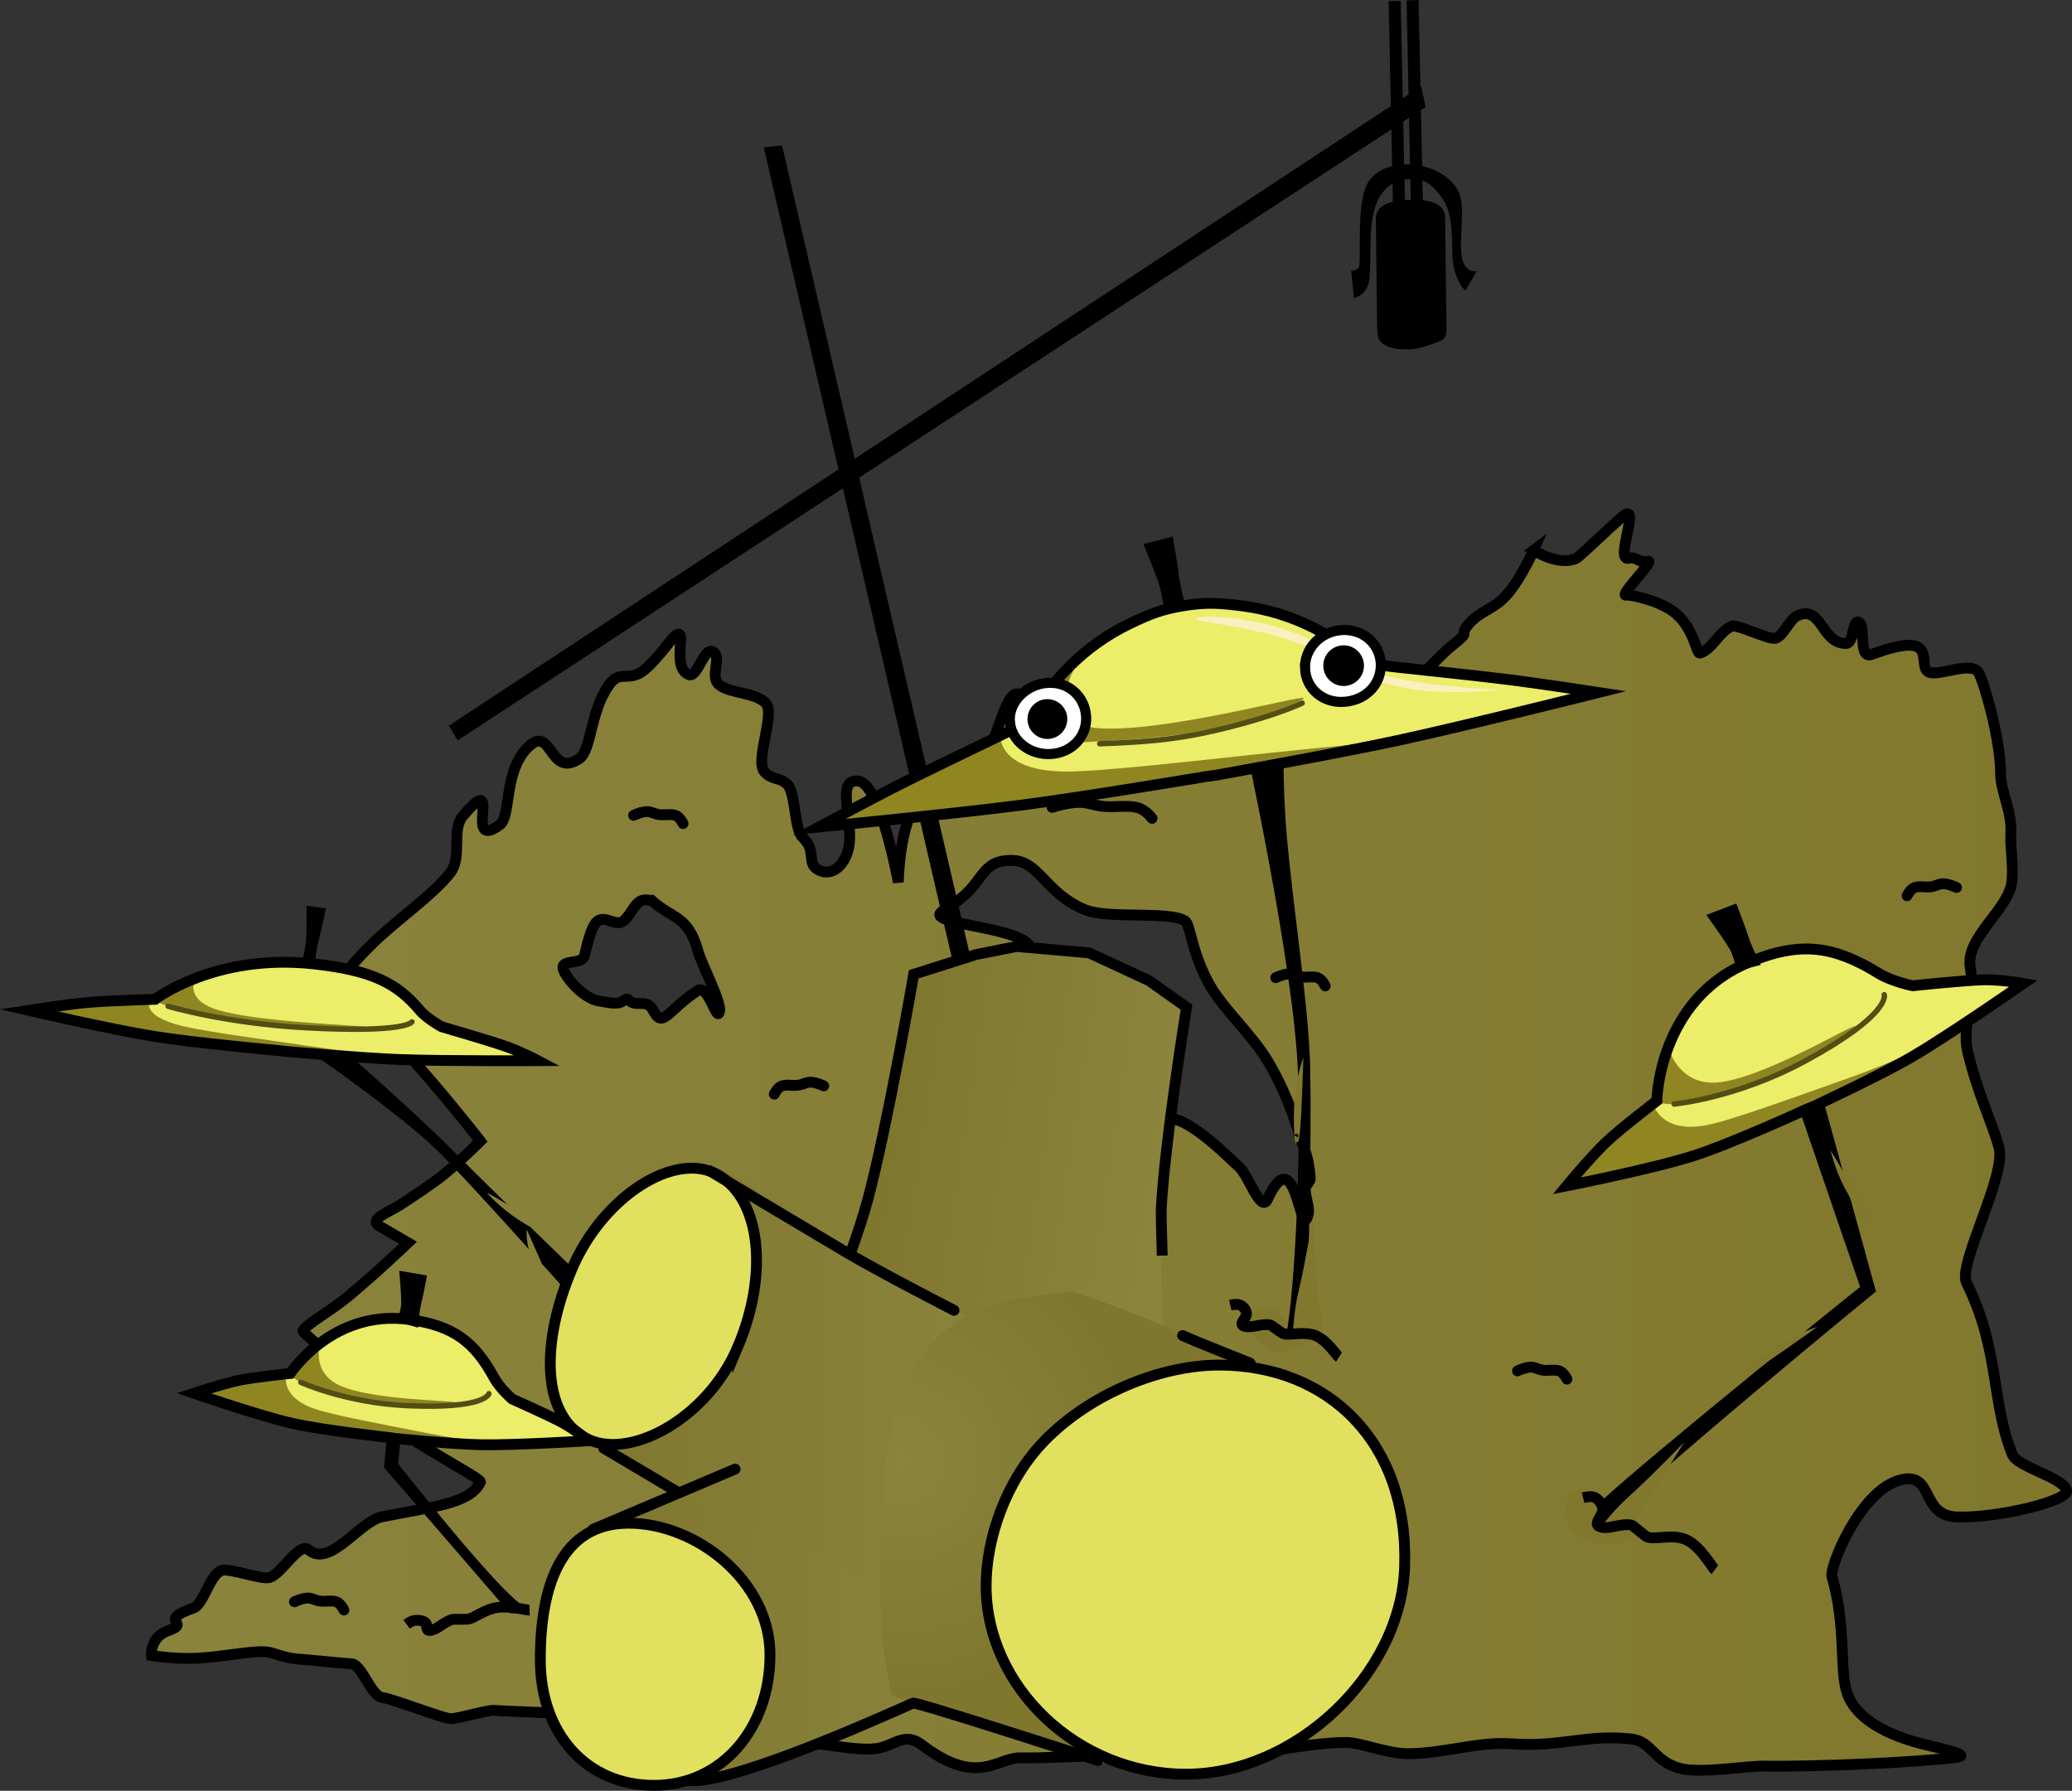 <svg version="1.1" xmlns="http://www.w3.org/2000/svg" xmlns:xlink="http://www.w3.org/1999/xlink" width="287.167" height="248.196" viewBox="0,0,287.167,248.196"><rect x="0" y="0" width="287.167" height="248.196" fill="#333333" stroke="none"/><defs><linearGradient x1="192.697" y1="208.09" x2="458.139" y2="208.09" gradientUnits="userSpaceOnUse" id="color-1"><stop offset="0" stop-color="#8a833c"/><stop offset="1" stop-color="#81782d"/></linearGradient><linearGradient x1="294.198" y1="210.834" x2="332.01" y2="216.599" gradientUnits="userSpaceOnUse" id="color-2"><stop offset="0" stop-color="#7f772e"/><stop offset="1" stop-color="#8b843d"/></linearGradient><linearGradient x1="256.008" y1="269.647" x2="304.473" y2="269.647" gradientUnits="userSpaceOnUse" id="color-3"><stop offset="0" stop-color="#7f772e"/><stop offset="1" stop-color="#8b843d"/></linearGradient><linearGradient x1="250.216" y1="241.3" x2="312.658" y2="241.3" gradientUnits="userSpaceOnUse" id="color-4"><stop offset="0" stop-color="#7f772e"/><stop offset="1" stop-color="#8b843d"/></linearGradient><radialGradient cx="296.637" cy="252.275" r="32.716" gradientUnits="userSpaceOnUse" id="color-5"><stop offset="0" stop-color="#8b843d"/><stop offset="1" stop-color="#7f772e"/></radialGradient></defs><g transform="translate(-171.709,-49.812)"><g stroke-miterlimit="10"><path d="M246.917,248.083v-110.667h154v110.667z" fill-opacity="0.01" fill="#000000" stroke="none" stroke-width="0" stroke-linecap="butt"/><g stroke="#000000" stroke-width="1.5" stroke-linecap="round"><path d="M384.243,126.091c0,0 3.419,2.189 5.869,1.14c0.605,-0.259 6.266,-5.875 6.977,-6.173c1.634,-0.683 -1.561,6.661 0.381,6.121c1.022,-0.284 1.452,0.738 2.613,0.424c1.172,-0.317 -4.252,5.017 -2.951,4.694c0.368,-0.091 4.754,0.707 6.926,2.625c2.475,2.186 2.772,5.528 3.239,5.409c1.673,-0.427 2.704,-3.035 4.416,-3.727c0.815,-0.329 5.304,1.999 6.131,1.66c1.121,-0.459 1.886,-2.6 2.947,-3.1c3.449,-1.626 3.298,3.922 6.81,3.825c1.007,-0.028 0.839,-3.036 1.599,-2.98c1.263,0.093 -0.125,5.262 1.94,4.497c9.555,-3.543 6.243,1.386 7.774,2.4c1.243,0.823 6.054,-1.618 7.034,0.163c0.739,1.344 3.029,9.172 3.031,14.021c0.001,2.329 1.579,5.253 1.424,8.028c-0.121,2.167 0.368,4.443 0.149,6.792c-0.368,3.95 -6.491,7.794 -5.783,11.965c0.682,4.017 -1.151,8.311 -0.378,11.592c1.36,5.773 3.288,9.619 4.354,13.328c1.109,3.857 -5.748,16.268 -4.493,18.794c4.643,9.351 3.381,16.516 6.359,23.832c0.699,1.718 6.987,3.129 7.514,4.94c0.421,1.445 -9.568,3.886 -15.203,3.695c-5.157,-0.175 -3.08,-6.323 -7.806,-5.135c-5.59,1.405 -9.89,12.095 -9.51,13.397c2.018,6.931 1.001,12.994 2.107,16.174c1.468,4.222 7.141,6.247 10.892,7.144c2.013,0.481 6.391,1.443 4.34,1.721c-5.326,0.721 -19.853,1.35 -26.747,1.228c-2.345,-0.041 -8.76,1.044 -11.536,0.346c-3.791,-0.954 -3.967,-3.794 -6.903,-4.11c-6.237,-0.673 -9.729,1.173 -16.459,0.678c-4.725,-0.348 -9.296,1.311 -14.414,1.368c-2.792,0.031 -6.684,-1.585 -8.689,-1.56c-4.57,0.057 -9.684,1.134 -10.606,1.238c-5.212,0.588 -14.254,0.512 -23.372,0.615c-2.505,0.028 -8.418,0.348 -11.047,0.279c-3.281,-0.085 -5.926,4.11 -13.662,-1.77c-2.244,-1.706 -3.433,-0.269 -5.658,0.343c-1.724,0.474 -4.47,0.053 -6.279,-0.179c-5.364,-0.687 -8.901,-1.252 -13.369,-2.064c-2.973,-0.54 -6.73,-1.376 -10.358,-1.753c-4.182,-0.435 -9.307,-0.461 -13.339,-0.688c-2.656,-0.149 -7.898,-0.305 -10.373,-0.466c-0.91,-0.059 -5.138,1.213 -6.017,1.151c-1.149,-0.081 -8.265,-2.83 -9.347,-2.913c-1.637,-0.125 -2.862,-4.577 -4.332,-4.689c-3.528,-0.269 -5.227,-0.5 -7.64,-0.683c-1.768,-0.134 -3.204,-0.907 -4.259,-0.981c-2.114,-0.148 -5.846,0.701 -9.589,0.89c-2.924,0.147 -6.245,-0.368 -6.245,-0.368c0,0 -0.311,-2.541 2.422,-3.498c3.154,-1.104 -1.79,-1.282 3.4,-3.093c1.386,-0.484 2.263,-4.668 3.914,-5.216c1.055,-0.35 5.491,1.313 6.63,0.986c1.688,-0.485 4.088,-4.993 5.426,-3.829c2.911,2.532 7.065,-3.947 10.101,-4.57c6.908,-1.418 12.213,-1.758 13.696,-4.82c0.255,-0.526 -8.547,-4.749 -14.918,-9.851c-3.83,-3.068 -4.391,-5.144 -5.985,-7.371c-0.973,-1.358 -3.795,-3.61 -3.718,-3.742c0.569,-0.971 3.863,-2.761 6.171,-4.677c4.277,-3.55 8.41,-7.532 8.41,-7.532c0,0 -2.599,-1.52 -3.936,-2.302c-1.648,-0.964 1.333,-1.947 2.93,-2.994c1.852,-1.214 4.152,-2.754 5.426,-3.731c2.256,-1.729 5.611,-5.066 5.611,-5.066c0,0 -11.492,-14.835 -17.572,-19.224c-1.645,-1.188 -3.689,0.073 -3.67,0.054c0.813,-0.823 1.579,-2.649 3.06,-4.682c0.93,-1.277 2.545,-2.838 3.371,-3.654c3.072,-3.034 8.174,-6.548 10.606,-9.634c1.754,-2.226 0.129,-5.975 1.787,-7.926c5.79,-6.816 -0.163,5.06 5.076,1.259c1.65,-1.197 0.523,-7.106 3.727,-10.566c3.559,-3.844 3.053,4.193 7.289,1.392c1.769,-1.17 1.474,-6.475 4.16,-10.242c1.44,-2.02 2.422,-0.59 4.306,-1.67c1.594,-0.915 4.212,-4.479 4.392,-4.668c2.744,-2.88 -0.412,3.912 2.393,4.919c1.182,0.424 2.084,-3.949 3.349,-3.165c1.23,0.762 -0.508,3.396 0.766,4.518c1.442,1.27 4.954,1.038 6.491,2.569c1.417,1.411 -1.522,7.94 -0.173,9.522c1.03,1.207 2.106,0.694 3.2,1.786c1.134,1.133 0.954,6.241 2.093,7.305c2.119,1.98 0.343,3.67 2.353,4.597c2.095,0.968 4.068,-1.358 4.172,-4.247c0.135,-3.779 -1.743,-8.523 1.25,-8.124c3.034,0.405 5.498,14.02 5.498,14.02c0,0 0.177,-10.436 3.78,-11.726c1.616,-0.579 4.418,-0.895 6.384,-1.586c4.386,-1.541 -3.406,-3.394 2.083,-5.093c1.38,-0.427 2.835,-9.909 4.911,-7.245c0.639,0.82 -0.597,3.243 2.059,3.873c2.223,0.527 2.702,-5.968 5.818,-5.977c1.957,-0.006 2.7,4.741 4.94,5.984c3.137,1.742 7.609,0.14 8.376,-0.003c2.526,-0.471 5.066,-1.881 7.573,-3.567c4.79,-3.222 9.458,-7.449 13.673,-8.04c1.875,-0.263 2.4,1.82 4.066,3.388c0.838,0.789 1.839,-0.491 2.811,0.053c1.463,0.818 2.86,3.235 3.538,2.881c2.895,-1.513 4.672,-4.127 6.731,-5.749c3.03,-2.388 0.639,-1.014 2.323,-2.999c1.494,-1.761 3.499,-2.048 5.235,-4.011c2.057,-2.326 3.735,-6.196 3.735,-6.196zM302.21,176.202c-2.407,1.826 12.372,2.051 12.372,5.305c0,4.357 -13.546,10.731 -9.658,12.101c0.325,0.114 0.657,0.213 0.996,0.293c0.004,0.003 0.007,0.005 0.011,0.008c1.37,1.175 2.711,1.663 4.179,2.994c4.935,4.475 6.656,10.811 11.499,15.213c2.059,1.871 5.02,2.442 7.505,3.357c1.209,0.445 1.836,1.918 2.495,2.643c0.656,0.721 -1.386,-11.398 0.475,-12.923c2.901,-2.377 10.043,5.259 11.324,6.328c1.306,1.089 3.031,6.547 3.982,4.483c3.775,-8.198 4.431,4.719 5.469,2.642c0.62,-1.24 -0.342,-2.77 -0.231,-4.152c0.04,-0.5 0.702,-0.846 0.674,-1.347c-0.086,-1.555 -0.382,-3.135 -1.002,-4.563c-0.315,-0.726 -1.563,-6.107 -4.857,-11.661c-2.281,-3.846 -6.412,-7.429 -8.32,-11.036c-2.376,-4.491 -2.41,-7.985 -3.208,-8.464c-2.308,-1.385 -10.648,-0.199 -13.83,-1.523c-5.563,-2.316 -6.328,-6.822 -10.167,-6.843c-4.656,-0.025 -3.695,3.568 -8.669,6.366c-0.387,0.218 -0.731,0.48 -1.039,0.778zM261.753,174.599c-2.016,-0.504 -2.198,1.675 -3.659,2.868c-0.975,0.796 -2.464,-0.792 -3.552,-0.013c-0.946,0.677 -1.539,3.679 -1.841,4.838c-0.36,1.383 -3.773,0.246 -2.797,2.198c0.779,1.557 3.037,3.819 4.873,4.068c0.896,0.121 1.929,0.431 2.826,0.217c0.414,-0.099 0.935,-0.722 1.214,-0.4c1.007,1.164 2.498,-0.26 3.39,1.433c1.387,2.631 1.86,0.174 6.16,-2.692c1.537,-1.025 2.716,4.654 3.079,2.842c0.249,-1.245 -2.565,-6.742 -2.952,-8.171c-1.409,-5.205 -3.554,-4.528 -6.499,-7.205z" fill="url(#color-1)"/><path d="M382.02,239.814c0,0 1.298,-0.641 2.154,-0.498c0.374,0.062 0.936,0.37 1.544,0.416c0.735,0.056 1.535,-0.138 2.146,0.102c0.596,0.235 1.013,1.122 1.013,1.122" fill="none"/><path d="M436.02,173.957c0,0 0.416,-0.887 1.013,-1.122c0.611,-0.241 1.411,-0.046 2.146,-0.102c0.608,-0.046 1.171,-0.354 1.544,-0.416c0.857,-0.143 2.154,0.498 2.154,0.498" fill="none"/><path d="M348.52,185.314c0,0 1.298,-0.641 2.154,-0.498c0.374,0.062 0.936,0.37 1.544,0.416c0.735,0.056 1.535,-0.138 2.146,0.102c0.596,0.235 1.013,1.122 1.013,1.122" fill="none"/><path d="M279.02,201.457c0,0 0.416,-0.887 1.013,-1.122c0.611,-0.241 1.411,-0.046 2.146,-0.102c0.608,-0.046 1.171,-0.354 1.544,-0.416c0.857,-0.143 2.154,0.498 2.154,0.498" fill="none"/><path d="M259.52,162.814c0,0 1.298,-0.641 2.154,-0.498c0.374,0.062 0.936,0.37 1.544,0.416c0.735,0.056 1.535,-0.138 2.146,0.102c0.596,0.235 1.013,1.122 1.013,1.122" fill="none"/><path d="M212.52,271.814c0,0 1.298,-0.641 2.154,-0.498c0.374,0.062 0.936,0.37 1.544,0.416c0.735,0.056 1.535,-0.138 2.146,0.102c0.596,0.235 1.013,1.122 1.013,1.122" fill="none"/></g><path d="" fill="#000000" stroke="none" stroke-width="1" stroke-linecap="butt"/><path d="" fill="#000000" stroke="#000000" stroke-width="0.3" stroke-linecap="butt"/><path d="" fill="#000000" stroke="#000000" stroke-width="0.3" stroke-linecap="butt"/><path d="" fill="#000000" stroke="#000000" stroke-width="0.3" stroke-linecap="butt"/><path d="M250.788,229.424c0,0 -11.536,-13.057 -17.734,-19.425c-5.898,-6.06 -21.266,-16.408 -21.266,-16.408l5.333,-0.167c0,0 11.501,9.946 17.168,15.668c5.666,5.722 17.665,17.332 17.665,17.332z" fill="#000000" stroke="none" stroke-width="0" stroke-linecap="butt"/><path d="M390.29,260.733c1.014,-0.804 2.083,-1.705 3.123,-2.671c7.26,-6.747 36.098,-29.891 36.098,-29.891l-9.124,-26.626l3.638,-0.632l7.682,27.896c0,0 -32.809,26.846 -39.058,33.65z" fill="#000000" stroke="none" stroke-width="0" stroke-linecap="butt"/><g fill="#000000" stroke="#000000" stroke-width="0.5" stroke-linecap="butt"><path d="M304.724,186.161l-26.858,-115.713l2.037,-0.199l26.858,115.713z"/><path d="M368.993,64.532c-7.584,4.963 -133.78,87.547 -133.78,87.547l-0.956,-1.614c0,0 126.946,-83.502 134.248,-88.305z"/><path d="M367.529,79.499l-0.621,-29.387l1.168,-0.041l0.621,29.387z"/><path d="M365.042,79.609l-0.621,-29.387l1.168,-0.041l0.621,29.387z"/><path d="M359.57,90.797l-0.316,-3.242c0,0 1.038,-0.078 1.113,-0.97c0.2,-2.397 -0.289,-7.694 0.821,-10.655c1.728,-4.611 10.459,-3.783 12.482,0.66c0.905,1.988 -0.042,6.223 0.384,8.833c0.359,2.202 1.876,2.238 1.876,2.238l-1.19,2.041c0,0 -1.444,-1.655 -1.494,-4.638c-0.041,-2.467 0.014,-5.876 -1.376,-7.815c-1.213,-1.691 -2.412,-3.049 -4.821,-2.874c-1.892,0.138 -3.131,0.805 -4.187,2.337c-1.967,2.853 -1.272,8.474 -1.59,11.637c-0.204,2.025 -1.701,2.447 -1.701,2.447z"/><path d="M362.801,93.614c-0.052,-4.165 -0.136,-11.6 -0.159,-13.48c-0.026,-2.122 2.869,-2.395 5.219,-2.381c1.88,0.01 3.86,0.477 3.881,2.174c0.025,1.994 0.141,11.42 0.187,15.131c0.01,0.785 0.069,1.499 -0.736,1.813c-1.067,0.417 -3.006,1.111 -4.071,1.105c-1.04,-0.006 -3.246,0.068 -4.09,-1.251c-0.271,-0.423 -0.231,-3.11 -0.231,-3.11z"/></g><path d="M283.302,239.519c0,0 6.431,-15.102 8.675,-23.438c2.689,-9.988 6.366,-31.234 6.366,-31.234l8.653,-2.745l5.615,-1.111l10.066,0.891l8.296,3.855l5.182,3.675c0,0 -3.087,19.166 -3.509,28.061c-0.425,8.978 0.968,25.561 0.968,25.561z" fill="url(#color-2)" stroke="none" stroke-width="0" stroke-linecap="butt"/><path d="M289.562,223.578c0.964,-2.7 1.831,-5.328 2.415,-7.497c2.689,-9.988 6.366,-31.234 6.366,-31.234l8.653,-2.745l5.615,-1.111l10.066,0.891l8.296,3.855l5.182,3.675c0,0 -3.087,19.166 -3.509,28.061c-0.021,0.452 0.05,3.215 0.14,6.362" fill="none" stroke="#000000" stroke-width="1.5" stroke-linecap="butt"/><path d="M260.92,296.881l-5.079,-35.912c0,0 7.441,-2.74 11.022,-4.483c6.449,-3.138 24.591,-11.934 24.591,-11.934l13.019,37.67c0,0 -22.565,10.994 -30.381,13.231c-6.112,1.75 -13.171,1.427 -13.171,1.427z" fill="url(#color-3)" stroke="none" stroke-width="0" stroke-linecap="butt"/><path d="M250.216,246.182l21.365,-34.327c0,0 3.895,1.973 8.557,4.949c5.341,3.409 11.486,7.743 14.983,9.787c7.171,4.193 17.538,9.177 17.538,9.177l-14.715,34.977c0,0 -22.964,-8.609 -36.237,-16.782c-6.23,-3.836 -11.49,-7.78 -11.49,-7.78z" fill="url(#color-4)" stroke="none" stroke-width="0" stroke-linecap="butt"/><path d="" fill="#000000" stroke="#000000" stroke-width="0.3" stroke-linecap="butt"/><path d="" fill="#000000" stroke="#000000" stroke-width="0.3" stroke-linecap="butt"/><path d="" fill="#000000" stroke="#000000" stroke-width="0.3" stroke-linecap="butt"/><path d="" fill="#000000" stroke="#000000" stroke-width="0.3" stroke-linecap="butt"/><path d="" fill="#000000" stroke="#000000" stroke-width="0.3" stroke-linecap="butt"/><path d="" fill="#000000" stroke="#000000" stroke-width="0.3" stroke-linecap="butt"/><path d="" fill="#000000" stroke="#000000" stroke-width="0.3" stroke-linecap="butt"/><path d="" fill="#000000" stroke="#000000" stroke-width="0.3" stroke-linecap="butt"/><path d="" fill="#000000" stroke="#000000" stroke-width="0.3" stroke-linecap="butt"/><path d="" fill="#000000" stroke="#000000" stroke-width="0.3" stroke-linecap="butt"/><path d="" fill="#000000" stroke="#000000" stroke-width="0.3" stroke-linecap="butt"/><path d="" fill="#000000" stroke="#000000" stroke-width="0.3" stroke-linecap="butt"/><path d="" fill="#000000" stroke="#000000" stroke-width="0.3" stroke-linecap="butt"/><path d="" fill="#000000" stroke="#000000" stroke-width="0.3" stroke-linecap="butt"/><path d="" fill="#000000" stroke="#000000" stroke-width="0.3" stroke-linecap="butt"/><path d="" fill="#000000" stroke="#000000" stroke-width="0.3" stroke-linecap="butt"/><path d="" fill="#000000" stroke="#000000" stroke-width="0.3" stroke-linecap="butt"/><path d="" fill="#000000" stroke="#000000" stroke-width="0.3" stroke-linecap="butt"/><path d="" fill="#000000" stroke="#000000" stroke-width="0.3" stroke-linecap="butt"/><path d="" fill="#000000" stroke="#000000" stroke-width="0.3" stroke-linecap="butt"/><path d="M295.317,284.824c0,0 -1.512,-5.993 -1.567,-13.001c-0.069,-8.781 -0.106,-17.064 1.488,-24.178c1.366,-6.096 3.769,-11.334 10.171,-15.289c4.533,-2.801 10.332,-2.76 14.388,-3.558c0.783,-0.154 9.114,3.013 16.69,6.162c7.316,3.041 13.755,6.636 13.755,6.636l-25.457,52.629c0,0 -10.25,-3.014 -15.083,-4.556c-4.984,-1.59 -14.383,-4.844 -14.383,-4.844z" fill="url(#color-5)" stroke="none" stroke-width="0" stroke-linecap="butt"/><path d="M273.96,236.495c-4.224,9.973 -15.264,15.997 -21.267,12.529c-6.002,-3.468 -5.944,-13.364 -1.719,-23.337c4.224,-9.973 14.264,-16.497 20.267,-13.029c6.002,3.468 6.944,13.864 2.719,23.837z" fill="#e2e05f" stroke="#000000" stroke-width="1.5" stroke-linecap="butt"/><path d="M273.592,253.424l-19.667,8.333" fill="none" stroke="#000000" stroke-width="1.5" stroke-linecap="round"/><path d="M267.092,296.591c5.727,0.696 26.903,-8.85 31.14,-10.73c0.493,-0.219 25.622,7.944 25.622,7.944" fill="none" stroke="#000000" stroke-width="1.5" stroke-linecap="round"/><path d="M278.426,279.174c0,10.263 -6.741,18.083 -16.083,18.083c-9.343,0 -15.75,-7.153 -15.75,-17.417c0,-10.263 2.907,-18.917 12.25,-18.917c9.343,0 19.583,7.987 19.583,18.25z" fill="#e2e05f" stroke="#000000" stroke-width="1.5" stroke-linecap="butt"/><path d="M255.375,250.528l10.111,6" fill="none" stroke="#000000" stroke-width="1.5" stroke-linecap="round"/><path d="M303.931,231.417c0,0 -10.006,-5.128 -14.935,-8.041c-5.869,-3.47 -18.954,-11.303 -18.954,-11.303" fill="none" stroke="#000000" stroke-width="1.5" stroke-linecap="round"/><path d="M366.38,267.008c-0.517,14.957 -15.223,28.7 -30.3,28.7c-15.077,0 -27.7,-12.127 -27.7,-26.1c0,-6.463 2.684,-14.586 8.137,-20.162c6.336,-6.479 16.06,-10.438 24.163,-10.438c15.077,0 26.3,10.635 25.7,28z" fill="#e2e05f" stroke="#000000" stroke-width="1.5" stroke-linecap="butt"/><path d="M344.978,238.735c0,0 -7.564,-2.986 -9.37,-3.821" fill="none" stroke="#000000" stroke-width="1.5" stroke-linecap="round"/><g><path d="M422.158,203.519c0,0 -10.534,4.409 -16.021,6.537c-6.363,2.468 -16.856,4.253 -16.856,4.253c0,0 0.432,-1.301 2.919,-3.832c1.892,-1.925 6.194,-5.52 8.552,-7.823c1.442,-1.41 0.877,-2.864 1.332,-5.126c0.574,-2.851 2.888,-7.212 6.801,-11.016c1.578,-1.534 3.118,-2.411 5.073,-3.274c2.13,-0.94 4.162,-1.725 6.544,-1.815c5.118,-0.193 8.764,2.486 11.12,3.915c1.945,1.179 3.201,1.234 5.194,1.094c3.255,-0.228 8.146,-0.56 10.813,-0.692c3.507,-0.174 3.607,0.741 3.607,0.741c0,0 -6.912,5.905 -12.983,9.046c-5.236,2.709 -15.223,7.646 -15.223,7.646z" fill="#eced68" stroke="none" stroke-width="0" stroke-linecap="round"/><path d="M422.158,203.519c0,0 -10.342,4.377 -15.829,6.505c-6.363,2.468 -16.411,3.527 -16.411,3.527c0,0 0.565,-0.67 3.052,-3.201c1.106,-1.125 2.774,-2.779 4.44,-4.418c1.183,-1.164 3.343,-3.278 3.343,-3.278c0,0 0.951,4.339 7.436,3.111c3.352,-0.635 12.004,-3.811 19.25,-6.364c6.586,-2.32 11.663,-4.805 11.663,-4.805l-16.071,8.576z" fill="#8f8621" stroke="none" stroke-width="0" stroke-linecap="round"/><path d="M428.839,192.051c0.143,0.355 -3.46,3.343 -7.828,5.587c-0.648,0.333 -1.313,0.65 -1.985,0.939c-2.863,1.232 -8.829,3.213 -12.332,3.896c-3.813,0.743 -5.053,0.135 -5.053,0.135l1.477,-7.094c0,0 1.455,4.677 6.492,4.332c6.333,-0.434 19.048,-8.243 19.228,-7.795z" fill="#8f8621" stroke="none" stroke-width="0" stroke-linecap="butt"/><path d="M432.853,187.679c0,0 1.005,2.706 -10.952,9.184c-9.543,5.169 -18.166,5.965 -18.166,5.965" fill="none" stroke="#524d14" stroke-width="0.75" stroke-linecap="round"/><path d="M422.158,203.519c0,0 -10.427,4.785 -15.729,6.479c-5.762,1.841 -17.577,4.165 -17.577,4.165c0,0 3.381,-4.089 5.529,-6.116c2.001,-1.889 6.951,-5.662 6.951,-5.662c0,0 0.211,-13.931 12.627,-19.146c7.364,-3.094 11.924,-2.296 18.173,1.494c1.945,1.179 4.684,1.701 4.684,1.701c0,0 7.156,-0.767 9.847,-0.823c2.385,-0.05 5.49,0.502 5.49,0.502c0,0 -10.208,7.099 -15.4,10.14c-4.376,2.564 -13.724,6.921 -13.724,6.921z" fill="none" stroke="#000000" stroke-width="1.5" stroke-linecap="round"/></g><g><path d="M210.397,195.425c0,0 -11.601,-1.282 -17.545,-2.028c-6.893,-0.865 -16.928,-3.353 -16.928,-3.353c0,0 1.129,-0.468 4.737,-0.858c2.744,-0.296 8.528,-0.607 11.892,-0.932c2.059,-0.199 2.422,-1.054 4.131,-1.961c2.154,-1.144 6.681,-2.439 12.254,-2.97c2.246,-0.214 4.078,-0.135 6.257,0.082c2.373,0.237 4.573,0.514 6.667,1.226c4.499,1.529 6.062,3.927 7.249,5.337c0.979,1.163 2.025,1.586 3.814,2.151c2.923,0.923 7.309,2.316 9.673,3.098c3.108,1.028 2.659,1.485 2.659,1.485c0,0 -9.368,0.559 -16.404,0.099c-6.067,-0.397 -17.507,-1.26 -17.507,-1.26z" fill="#eced68" stroke="none" stroke-width="0" stroke-linecap="round"/><path d="M210.397,195.425c0,0 -11.417,-1.236 -17.361,-1.982c-6.893,-0.865 -16.123,-3.55 -16.123,-3.55c0,0 0.875,-0.133 4.482,-0.523c1.605,-0.173 3.998,-0.414 6.382,-0.65c1.692,-0.167 4.777,-0.467 4.777,-0.467c0,0 -1.715,2.318 4.559,3.798c3.243,0.765 12.511,2.025 20.211,3.13c6.998,1.004 12.799,1.455 12.799,1.455l-18.776,-1.096z" fill="#8f8621" stroke="none" stroke-width="0" stroke-linecap="round"/><path d="M222.811,192.207c-0.085,0.21 -4.916,0.46 -9.968,0.122c-0.75,-0.05 -1.504,-0.113 -2.249,-0.191c-3.173,-0.333 -9.441,-1.299 -12.842,-2.089c-3.702,-0.86 -4.409,-1.535 -4.409,-1.535l5.403,-2.83c0,0 -1.48,2.634 3.038,4.067c5.681,1.801 21.134,2.192 21.027,2.458z" fill="#8f8621" stroke="none" stroke-width="0" stroke-linecap="butt"/><path d="M228.801,191.445c0,0 -0.716,1.576 -14.742,0.805c-11.194,-0.615 -19.049,-2.972 -19.049,-2.972" fill="none" stroke="#524d14" stroke-width="0.75" stroke-linecap="round"/><path d="M210.397,195.425c0,0 -11.728,-1.073 -17.26,-1.962c-6.013,-0.966 -17.494,-3.623 -17.494,-3.623c0,0 5.282,-0.831 8.306,-1.095c2.816,-0.245 9.259,-0.434 9.259,-0.434c0,0 8.305,-6.409 21.988,-4.907c8.116,0.891 11.559,2.704 14.706,6.441c0.979,1.163 3.023,2.272 3.023,2.272c0,0 6.581,1.907 8.92,2.731c2.073,0.731 4.413,1.97 4.413,1.97c0,0 -12.889,0.072 -19.113,-0.157c-5.246,-0.192 -15.8,-1.123 -15.8,-1.123z" fill="none" stroke="#000000" stroke-width="1.5" stroke-linecap="round"/></g><path d="M213.901,182.967c0,0 0.405,-1.848 0.479,-2.864c0.098,-1.337 0.06,-4.464 0.06,-4.464l2.145,0.275c0,0 -0.566,2.692 -0.903,3.946c-0.295,1.098 -0.589,3.15 -0.589,3.15z" fill="#000000" stroke="#000000" stroke-width="0.5" stroke-linecap="butt"/><path d="M412.96,183.454c0,0 -0.308,-1.488 -0.861,-2.442c-0.728,-1.256 -2.726,-4.041 -2.726,-4.041l2.545,-0.968c0,0 1.057,2.737 1.469,4.053c0.361,1.152 1.274,2.986 1.274,2.986z" fill="#000000" stroke="#000000" stroke-width="1.5" stroke-linecap="butt"/><path d="M242.37,273.388c-5.247,-6.131 -17.437,-20.171 -17.437,-20.171l1.343,-15.304l2.057,0.386l-1.444,14.386c0,0 12.19,15.602 16.696,19.235c2.188,1.764 -1.215,1.468 -1.215,1.468z" fill="#000000" stroke="none" stroke-width="0" stroke-linecap="butt"/><g><g><path d="M225.665,249.05c0,0 -8.995,-1.264 -13.61,-2.032c-5.353,-0.89 -13.239,-3.839 -13.239,-3.839c0,0 0.83,-0.674 3.567,-1.342c2.081,-0.507 6.493,-1.154 9.048,-1.725c1.563,-0.349 1.776,-1.514 3.018,-2.802c1.564,-1.624 4.936,-3.545 9.169,-4.48c1.706,-0.377 3.117,-0.343 4.805,-0.137c1.838,0.224 3.547,0.51 5.207,1.385c3.568,1.878 4.951,5.041 5.969,6.89c0.84,1.525 1.674,2.053 3.09,2.742c2.313,1.126 5.783,2.825 7.656,3.783c2.462,1.26 2.153,1.892 2.153,1.892c0,0 -7.141,1.123 -12.572,0.783c-4.683,-0.293 -13.522,-1.001 -13.522,-1.001z" fill="#eced68" stroke="none" stroke-width="0" stroke-linecap="round"/><path d="M225.665,249.05c0,0 -8.85,-1.21 -13.466,-1.977c-5.353,-0.89 -12.637,-4.136 -12.637,-4.136c0,0 0.661,-0.214 3.397,-0.881c1.217,-0.297 3.034,-0.716 4.844,-1.127c1.285,-0.292 3.627,-0.817 3.627,-0.817c0,0 -1.137,3.185 3.788,4.927c2.546,0.9 9.75,2.227 15.74,3.408c5.444,1.073 9.927,1.449 9.927,1.449l-14.483,-0.73z" fill="#8f8621" stroke="none" stroke-width="0" stroke-linecap="round"/><path d="M234.938,244.23c-0.049,0.286 -3.734,0.813 -7.634,0.559c-0.579,-0.038 -1.162,-0.093 -1.739,-0.168c-2.459,-0.322 -7.34,-1.372 -10.009,-2.301c-2.905,-1.01 -3.499,-1.89 -3.499,-1.89l3.926,-4.021c0,0 -0.932,3.601 2.643,5.349c4.495,2.197 16.375,2.111 16.314,2.472z" fill="#8f8621" stroke="none" stroke-width="0" stroke-linecap="butt"/><path d="M239.473,242.967c0,0 -0.428,2.148 -11.244,1.668c-8.632,-0.383 -14.837,-3.243 -14.837,-3.243" fill="none" stroke="#524d14" stroke-width="0.75" stroke-linecap="round"/><path d="M225.665,249.05c0,0 -9.076,-0.979 -13.387,-1.955c-4.685,-1.061 -13.694,-4.179 -13.694,-4.179c0,0 3.987,-1.328 6.285,-1.801c2.141,-0.441 7.067,-0.951 7.067,-0.951c0,0 5.876,-8.949 16.485,-7.471c6.293,0.877 9.072,3.178 11.773,8.081c0.84,1.525 2.493,2.936 2.493,2.936c0,0 5.193,2.303 7.051,3.32c1.646,0.901 3.536,2.474 3.536,2.474c0,0 -9.879,0.607 -14.669,0.547c-4.038,-0.051 -12.202,-0.884 -12.202,-0.884z" fill="none" stroke="#000000" stroke-width="1.5" stroke-linecap="round"/></g><path d="M227.652,232.442c0,0 0.402,-1.086 0.418,-1.92c0.021,-1.099 -0.195,-3.686 -0.195,-3.686l2.133,0.369c0,0 -0.406,2.188 -0.666,3.203c-0.228,0.888 -0.36,2.435 -0.36,2.435z" fill="#000000" stroke="#000000" stroke-width="1.5" stroke-linecap="butt"/></g><g fill="#81782d" stroke="none" stroke-width="0.5" stroke-linecap="butt"><path d="M393.11,257.325c0.172,-0.153 0.339,0.014 0.339,0.014c0.22,0.253 0.309,0.671 0.197,0.987c-0.007,0.019 -0.017,0.039 -0.03,0.06c-0.023,0.206 -0.129,0.403 -0.339,0.576c0.414,0.122 0.606,0.855 0.325,1.148c-0.25,0.26 -1.432,-0.077 -1.083,0.017c0.765,0.206 0.678,0.823 0.349,1.248c0.257,0.078 0.535,0.286 0.799,-0.036c0.501,-0.612 1.82,-2.343 3.985,-4.29c2.905,-2.612 7.477,-7.355 7.477,-7.355c0,0 -6.375,10.098 -6.613,11.23c-0.46,2.197 -1.856,2.994 -3.958,2.851c-3.585,-0.043 -5.784,-1.181 -5.822,-5.116c-0,-3.23 3.122,-2.561 4.374,-1.335z"/><path d="M430.568,218.674c-0.322,0.009 -0.356,0.254 -0.289,0.527c0.01,-0.055 0.043,-0.113 0.122,-0.159c0.215,-0.127 0.342,0.088 0.342,0.088c0.012,0.022 0.025,0.044 0.036,0.065c0.083,-0.174 0.016,-0.528 -0.211,-0.521zM427.379,214.478c-1.418,-2.708 -1.956,-5.226 -1.956,-5.226c0,0 5.975,9.811 5.755,10.248l-0.142,0.22c0.438,1.077 -2.049,-2.172 -3.656,-5.242zM430.488,219.678c0.001,-0.003 0.001,-0.006 0.002,-0.008c-0.031,-0.052 -0.068,-0.112 -0.111,-0.181c0.033,0.077 0.07,0.151 0.104,0.215c0.001,-0.009 0.003,-0.018 0.005,-0.026z"/><path d="M414.551,239.592c-0.034,-0.321 -0.281,-0.335 -0.547,-0.248c0.056,0.006 0.116,0.035 0.168,0.109c0.143,0.205 -0.062,0.348 -0.062,0.348c-0.021,0.014 -0.042,0.028 -0.062,0.041c0.179,0.069 0.527,-0.025 0.503,-0.251zM418.488,236.09c2.59,-1.622 5.06,-2.353 5.06,-2.353c0,0 -9.322,6.712 -9.775,6.527l-0.23,-0.125c-1.04,0.52 2.008,-2.21 4.945,-4.049zM413.543,239.59c0.003,0 0.006,0.001 0.009,0.001c0.049,-0.035 0.106,-0.076 0.172,-0.125c-0.075,0.039 -0.145,0.081 -0.207,0.12c0.009,0.001 0.018,0.002 0.026,0.003z"/></g><path d="M248.338,220.924c-0.278,0.164 -0.188,0.395 0.002,0.601c-0.018,-0.053 -0.017,-0.12 0.029,-0.198c0.127,-0.215 0.342,-0.089 0.342,-0.089c0.022,0.013 0.043,0.027 0.063,0.04c-0.012,-0.192 -0.242,-0.469 -0.437,-0.354zM243.515,218.799c-2.552,-1.682 -4.243,-3.624 -4.243,-3.624c0,0 9.98,5.688 9.999,6.177l-0.018,0.261c0.905,0.73 -2.845,-0.907 -5.738,-2.815zM248.754,221.842c-0.001,-0.003 -0.002,-0.006 -0.002,-0.008c-0.052,-0.03 -0.114,-0.065 -0.185,-0.104c0.067,0.052 0.134,0.098 0.195,0.138c-0.003,-0.009 -0.006,-0.017 -0.008,-0.025z" fill="#888139" stroke="none" stroke-width="0.5" stroke-linecap="butt"/><path d="M248.338,220.924c-0.278,0.164 -0.188,0.395 0.002,0.601c-0.018,-0.053 -0.017,-0.12 0.029,-0.198c0.127,-0.215 0.342,-0.089 0.342,-0.089c0.022,0.013 0.043,0.027 0.063,0.04c-0.012,-0.192 -0.242,-0.469 -0.437,-0.354zM243.515,218.799c-2.552,-1.682 -4.243,-3.624 -4.243,-3.624c0,0 9.98,5.688 9.999,6.177l-0.018,0.261c0.905,0.73 -2.845,-0.907 -5.738,-2.815zM248.754,221.842c-0.001,-0.003 -0.002,-0.006 -0.002,-0.008c-0.052,-0.03 -0.114,-0.065 -0.185,-0.104c0.067,0.052 0.134,0.098 0.195,0.138c-0.003,-0.009 -0.006,-0.017 -0.008,-0.025z" fill="#888139" stroke="none" stroke-width="0.5" stroke-linecap="butt"/><path d="M248.338,220.924c-0.278,0.164 -0.188,0.395 0.002,0.601c-0.018,-0.053 -0.017,-0.12 0.029,-0.198c0.127,-0.215 0.342,-0.089 0.342,-0.089c0.022,0.013 0.043,0.027 0.063,0.04c-0.012,-0.192 -0.242,-0.469 -0.437,-0.354zM243.515,218.799c-2.552,-1.682 -4.243,-3.624 -4.243,-3.624c0,0 9.98,5.688 9.999,6.177l-0.018,0.261c0.905,0.73 -2.845,-0.907 -5.738,-2.815zM248.754,221.842c-0.001,-0.003 -0.002,-0.006 -0.002,-0.008c-0.052,-0.03 -0.114,-0.065 -0.185,-0.104c0.067,0.052 0.134,0.098 0.195,0.138c-0.003,-0.009 -0.006,-0.017 -0.008,-0.025z" fill="#888139" stroke="none" stroke-width="0.5" stroke-linecap="butt"/><path d="M247.686,227.942c-0.386,-0.192 -0.507,-0.093 -0.518,0.08c0.03,-0.02 0.089,-0.028 0.197,-0.003c0.298,0.069 0.377,0.252 0.377,0.252c0.007,0.018 0.015,0.036 0.021,0.054c0.156,-0.034 0.194,-0.247 -0.077,-0.382zM245.297,223.958c-0.783,-2.181 -0.585,-3.734 -0.585,-3.734c0,0 3.83,8.412 3.424,8.491l-0.242,0.02c0.163,0.791 -1.709,-2.305 -2.597,-4.778zM247.258,228.381c0.002,-0.001 0.003,-0.002 0.005,-0.003c-0.02,-0.044 -0.044,-0.096 -0.072,-0.156c0.014,0.058 0.032,0.116 0.052,0.168c0.005,-0.004 0.01,-0.007 0.015,-0.009z" fill="#888139" stroke="none" stroke-width="0.5" stroke-linecap="butt"/><path d="M391.118,257.39c0.374,-0.099 0.768,-0.152 1.173,-0.152c0.564,0 1.589,0.812 1.545,1.89c-0.032,0.781 -1.278,1.82 -0.525,2.22c1.133,0.603 2.833,-0.447 4.471,-0.176c0.268,0.044 1.663,1.347 2.132,1.612c0.978,0.55 3.603,-0.484 5.58,0.473c1.977,0.958 3.501,3.824 3.887,4.113" fill="none" stroke="#000000" stroke-width="1.5" stroke-linecap="butt"/><path d="M228.059,274.933c0.216,-0.16 0.466,-0.307 0.748,-0.438c0.391,-0.182 1.459,-0.193 1.9,0.246c0.32,0.318 -0.091,1.128 0.607,1.043c1.051,-0.128 1.772,-1.089 3.027,-1.51c0.206,-0.069 1.744,-0.006 2.186,-0.053c0.92,-0.099 2.29,-1.352 4.081,-1.612c1.791,-0.26 4.104,0.376 4.499,0.366" fill="none" stroke="#000000" stroke-width="1.5" stroke-linecap="butt"/><path d="M317.52,161.71c0,0 2.623,-0.854 4.354,-0.664c0.755,0.083 1.892,0.493 3.121,0.555c1.484,0.075 3.101,-0.184 4.336,0.136c1.205,0.313 2.046,1.496 2.046,1.496" fill="none" stroke="#000000" stroke-width="1.5" stroke-linecap="round"/><g stroke="none" stroke-linecap="butt"><path d="M349.862,235.466c0.24,-1.262 0.459,-2.633 0.613,-4.034c1.072,-9.781 1.44,-23.901 1.12,-32.984c-0.513,-14.555 -7.412,-46.116 -7.412,-46.116l5.509,-0.892c0,0 -0.364,6.284 0.406,14.745c0.929,10.205 3.034,23.494 3.197,31.637c0.208,10.382 -0.249,28.236 -0.52,37.401z" fill="#000000" stroke-width="0"/><path d="M348.176,231.258c0.054,-0.222 0.286,-0.18 0.286,-0.18c0.325,0.082 0.636,0.371 0.724,0.692c0.005,0.02 0.008,0.042 0.009,0.066c0.099,0.181 0.123,0.401 0.05,0.661c0.41,-0.135 0.985,0.353 0.921,0.751c-0.057,0.354 -1.221,0.749 -0.881,0.628c0.746,-0.266 1.025,0.287 0.997,0.82c0.255,-0.082 0.603,-0.07 0.636,-0.482c0.063,-0.782 0.162,-2.94 0.835,-5.754c0.902,-3.774 1.962,-10.229 1.962,-10.229c0,0 0.505,11.841 0.955,12.898c0.872,2.051 0.178,3.491 -1.631,4.566c-2.972,1.996 -5.427,2.315 -7.698,-0.871c-1.838,-2.632 1.109,-3.856 2.836,-3.566z" fill="#81782d" stroke-width="0.5"/><path d="M351.565,207.012c-0.276,-0.165 -0.437,0.022 -0.528,0.285c0.038,-0.04 0.098,-0.071 0.188,-0.068c0.25,0.009 0.24,0.257 0.24,0.257c-0.002,0.025 -0.003,0.05 -0.005,0.074c0.164,-0.101 0.299,-0.432 0.105,-0.548zM351.158,201.798c0.275,-3.021 1.187,-5.414 1.187,-5.414c0,0 -0.293,11.397 -0.714,11.645l-0.239,0.108c-0.215,1.135 -0.546,-2.912 -0.233,-6.339zM350.954,207.807c0.002,-0.002 0.004,-0.004 0.006,-0.006c0.002,-0.06 0.003,-0.13 0.004,-0.211c-0.014,0.083 -0.023,0.163 -0.029,0.236c0.006,-0.007 0.012,-0.013 0.019,-0.019z" fill="#81782d" stroke-width="0.5"/></g><path d="M342.218,230.697c0.309,-0.072 0.633,-0.11 0.968,-0.11c0.465,0 1.311,0.587 1.275,1.367c-0.026,0.565 -1.054,1.317 -0.433,1.607c0.935,0.436 2.337,-0.323 3.687,-0.127c0.221,0.032 1.371,0.975 1.759,1.166c0.806,0.398 2.972,-0.351 4.602,0.342c1.63,0.693 2.888,2.767 3.206,2.976" fill="none" stroke="#000000" stroke-width="1.5" stroke-linecap="butt"/><g><path d="M338.971,157.422c0,0 -17.066,2.849 -25.301,3.923c-9.55,1.246 -28.445,3.086 -28.445,3.086c0,0 7.322,-3.954 11.654,-6.126c3.295,-1.652 9.401,-4.6 13.471,-6.557c2.49,-1.197 3.958,-2.079 5.44,-4.412c1.867,-2.941 5.786,-7.873 12.534,-11.099c2.721,-1.301 4.344,-1.96 7.318,-2.455c3.24,-0.539 5.15,-0.401 8.406,0.03c6.996,0.927 12.041,4.084 14.681,6.143c2.179,1.7 3.858,2.037 6.606,2.328c4.49,0.476 11.232,1.202 14.891,1.651c4.81,0.59 13.035,1.855 13.035,1.855c0,0 -18.415,4.614 -27.829,6.648c-8.118,1.755 -25.149,4.804 -25.149,4.804z" fill="#eced68" stroke="none" stroke-width="0" stroke-linecap="round"/><path d="M338.971,157.422c0,0 -17.066,2.849 -25.301,3.923c-9.55,1.246 -28.445,3.086 -28.445,3.086c0,0 7.322,-3.954 11.654,-6.126c1.927,-0.966 4.815,-2.375 7.695,-3.77c2.045,-0.991 5.776,-2.786 5.776,-2.786c0,0 -0.375,4.879 8.866,4.995c4.777,0.06 17.694,-1.441 28.472,-2.582c9.795,-1.037 17.744,-1.723 17.744,-1.723l-25.149,4.804z" fill="#8f8621" stroke="none" stroke-width="0" stroke-linecap="round"/><path d="M352.396,146.562c0.057,0.414 -5.96,2.83 -12.725,4.278c-1.004,0.215 -2.025,0.408 -3.044,0.571c-7.67,1.221 -17.89,1.237 -21.396,1.721c-2.88,0.397 -2.259,-0.679 -1.616,-2.12c1.379,-3.091 6.94,-8.421 6.94,-8.421c0,0 -4.093,7.354 2.852,8.099c8.731,0.937 28.918,-4.649 28.99,-4.127z" fill="#8f8621" stroke="none" stroke-width="0" stroke-linecap="butt"/><path d="M352.185,147.258c0,0 -2.804,1.36 -8.436,2.887c-7.471,2.025 -11.893,2.464 -19.628,2.751" fill="none" stroke="#524d14" stroke-width="0.75" stroke-linecap="round"/><path d="M338.971,157.422c0,0 -17.066,2.849 -25.301,3.923c-9.55,1.246 -28.445,3.086 -28.445,3.086c0,0 7.322,-3.954 11.654,-6.126c3.295,-1.652 9.401,-4.6 13.471,-6.557c2.49,-1.197 3.958,-2.079 5.44,-4.412c1.867,-2.941 5.786,-7.873 12.534,-11.099c2.721,-1.301 4.344,-1.96 7.318,-2.455c3.24,-0.539 5.15,-0.401 8.406,0.03c6.996,0.927 12.041,4.084 14.681,6.143c2.179,1.7 3.858,2.037 6.606,2.328c4.49,0.476 11.232,1.202 14.891,1.651c4.81,0.59 13.035,1.855 13.035,1.855c0,0 -18.415,4.614 -27.829,6.648c-8.118,1.755 -25.149,4.804 -25.149,4.804z" fill="none" stroke="#000000" stroke-width="1.5" stroke-linecap="round"/></g><path d="M333.774,133.881c0,0 -0.357,-2.172 -0.713,-3.302c-0.468,-1.488 -1.854,-4.852 -1.854,-4.852l2.438,-0.625c0,0 0.545,3.154 0.72,4.654c0.153,1.313 0.824,3.93 0.824,3.93z" fill="#000000" stroke="#000000" stroke-width="1.5" stroke-linecap="butt"/><path d="M347.266,136.329c5.968,1.421 9.318,4.094 9.235,4.484c-0.083,0.39 -3.447,-1.812 -9.415,-3.233c-5.968,-1.421 -9.694,-1.591 -9.611,-1.981c0.083,-0.39 3.823,-0.691 9.79,0.73z" fill="#faefbe" stroke="none" stroke-width="0" stroke-linecap="butt"/><path d="M379.92,145.433c0,0 -8.345,0.788 -13.095,-0.199c-4.751,-0.986 -8.235,-1.997 -8.154,-2.383c0.08,-0.386 3.147,0.217 7.898,1.204c4.751,0.986 13.352,1.378 13.352,1.378z" fill="#faefbe" stroke="none" stroke-width="0" stroke-linecap="butt"/><g stroke-linecap="butt"><path d="M352.581,142.445c-0.1,-2.701 2.068,-5.072 4.996,-5.302c2.929,-0.231 5.28,1.782 5.492,4.476c0.212,2.694 -1.746,5.164 -4.945,5.455c-3.042,0.277 -5.439,-1.808 -5.543,-4.629z" fill="#ffffff" stroke="#000000" stroke-width="1.4"/><path d="M355.119,142.292c-0.122,-1.552 1.037,-2.909 2.589,-3.032c1.552,-0.122 2.909,1.037 3.032,2.589c0.122,1.552 -1.037,2.909 -2.589,3.032c-1.552,0.122 -2.909,-1.037 -3.032,-2.589z" fill="#000000" stroke="none" stroke-width="1.5"/></g><g stroke-linecap="butt"><path d="M311.668,149.776c-0.173,-2.697 2.277,-5.131 5.239,-5.321c2.962,-0.19 5.156,1.948 5.329,4.645c0.173,2.697 -1.889,5.022 -4.851,5.212c-2.962,0.19 -5.543,-1.839 -5.716,-4.536z" fill="#ffffff" stroke="#000000" stroke-width="1.4"/><path d="M314.117,149.648c-0.098,-1.521 1.056,-2.833 2.577,-2.93c1.521,-0.098 2.833,1.056 2.93,2.577c0.098,1.521 -1.056,2.833 -2.577,2.93c-1.521,0.098 -2.833,-1.056 -2.93,-2.577z" fill="#000000" stroke="none" stroke-width="1.5"/></g></g></g></svg>